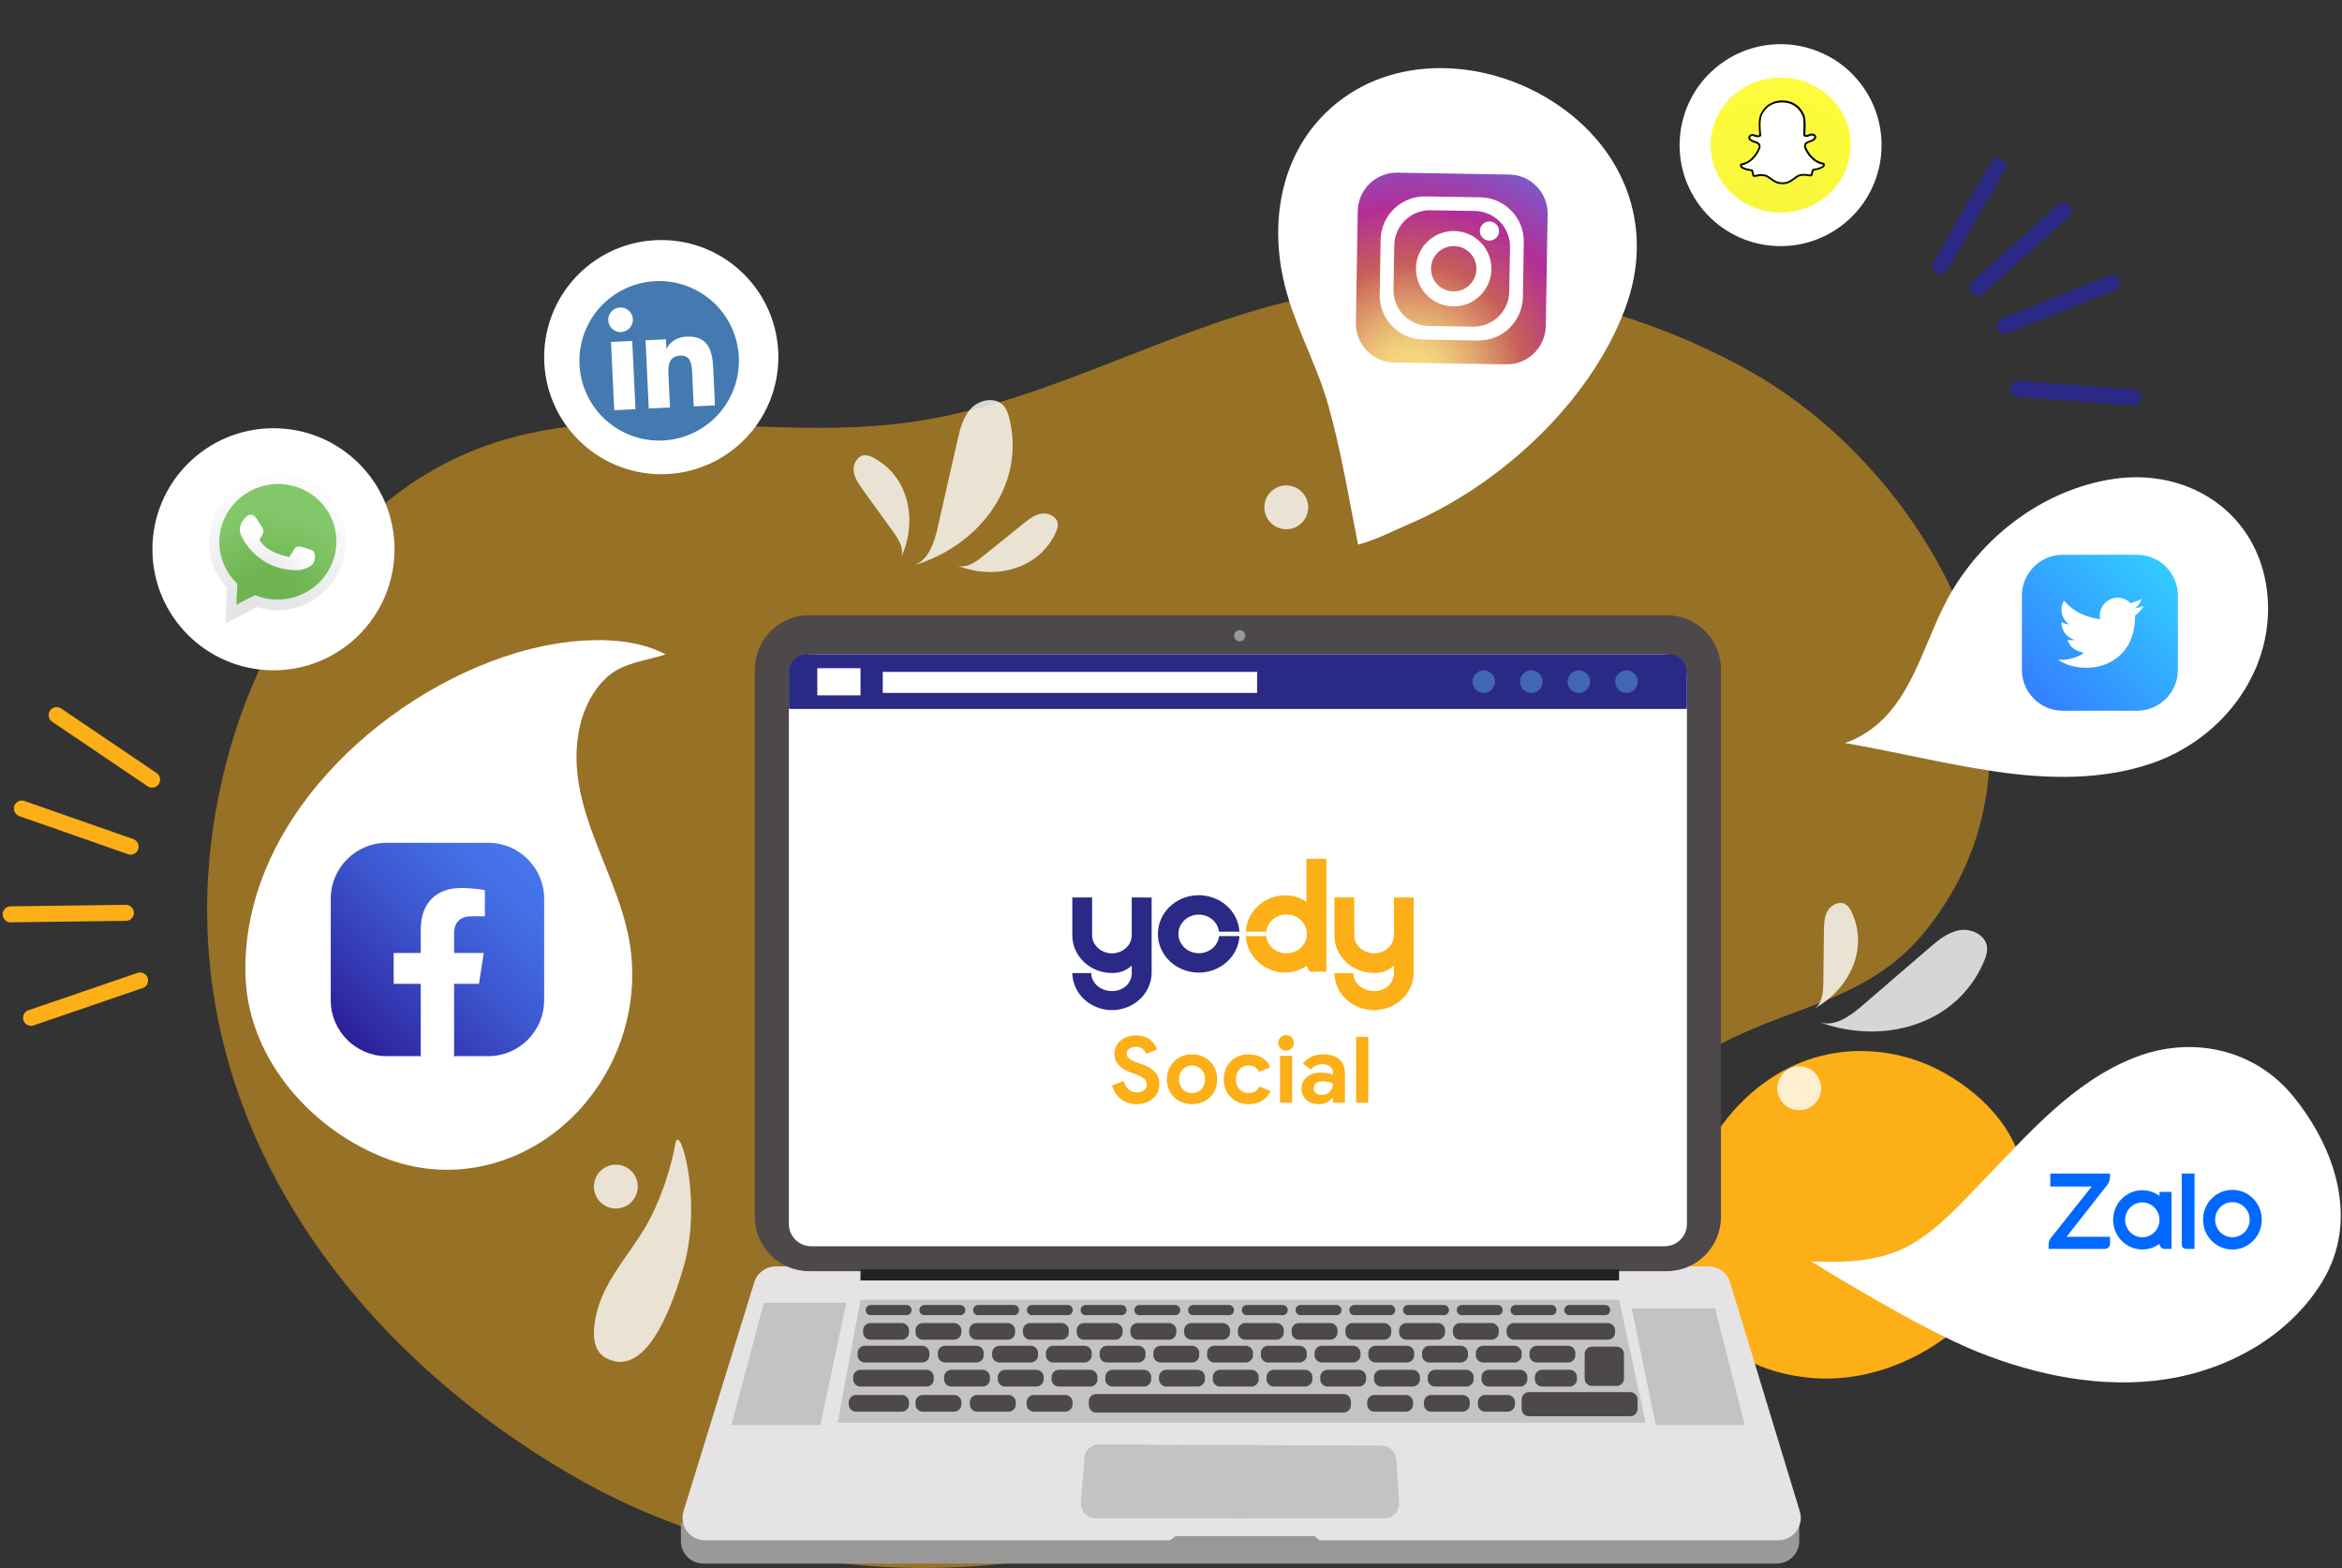 <svg width="439" height="294" viewBox="0 0 439 294" fill="none" xmlns="http://www.w3.org/2000/svg">
<rect x="0" y="0" width="439" height="294" fill="#333333" stroke="none"/>
<g opacity="0.5">
<path d="M367.78 163.71C384.25 129.32 359.05 87.04 328.04 69.6C303.2 55.63 272.48 49.89 244.46 55.85C219.95 61.07 197.94 74.62 173.16 78.76C137.98 84.64 103.49 69.12 72.72 93.91C57.75 105.97 47.66 123.46 42.67 142.03C27.33 199.13 59.65 249.45 108.16 277.12C143.06 297.02 186.91 299.18 224.01 284.13C252.06 272.75 269.63 250.77 287.86 227.66C297.81 215.05 309.11 202.43 323.69 195.11C337.17 188.35 350.97 187.03 361.05 174.37C363.8 170.94 366.02 167.37 367.78 163.71Z" fill="#FCAF17"/>
</g>
<path d="M365.921 202.01C361.921 199.49 357.361 197.84 352.641 197.27C315.821 192.79 297.691 253.08 338.221 258.19C368.361 261.99 397.981 222.22 365.921 202.01Z" fill="#FCAF17"/>
<path d="M127.63 285.479V288.909C127.63 291.239 129.52 293.129 131.85 293.129H333.04C335.37 293.129 337.26 291.239 337.26 288.909V285.479H127.63Z" fill="#999999"/>
<path d="M219.3 288.76L220.37 287.98H246.45L247.32 288.76H333.35C336.17 288.76 338.19 286.03 337.37 283.34L324.3 240.39C323.76 238.62 322.13 237.41 320.28 237.41H145.4C143.56 237.41 141.93 238.61 141.39 240.37L128.12 283.32C127.29 286.02 129.31 288.76 132.13 288.76H219.3Z" fill="#E5E3E4"/>
<path d="M161.3 243.66H303.49L308.46 266.71H157.02L161.3 243.66Z" fill="#C3C3C3"/>
<path d="M233.42 119.61C233.42 120.19 232.95 120.66 232.37 120.66C231.79 120.66 231.32 120.19 231.32 119.61C231.32 119.03 231.79 118.56 232.37 118.56C232.95 118.56 233.42 119.03 233.42 119.61Z" stroke="black" stroke-miterlimit="10"/>
<path d="M316.21 133.329H147.87V128.659C147.87 125.599 150.35 123.109 153.42 123.109H310.66C313.72 123.109 316.21 125.589 316.21 128.659V133.329V133.329Z" stroke="black" stroke-miterlimit="10"/>
<path d="M161.3 125.68H153.2V130.77H161.3V125.68Z" stroke="black" stroke-miterlimit="10"/>
<path d="M235.64 126.38H165.47V130.32H235.64V126.38Z" stroke="black" stroke-miterlimit="10"/>
<path d="M203.09 137.49H150.42V230.12H203.09V137.49Z" stroke="black" stroke-miterlimit="10"/>
<path d="M313.74 168.99H273.91V230.12H313.74V168.99Z" stroke="black" stroke-miterlimit="10"/>
<path d="M313.74 137.49H273.91V164.51H313.74V137.49Z" stroke="black" stroke-miterlimit="10"/>
<path d="M270.86 137.49H206.12V157.87H270.86V137.49Z" stroke="black" stroke-miterlimit="10"/>
<path d="M270.86 160.979H206.12V181.359H270.86V160.979Z" stroke="black" stroke-miterlimit="10"/>
<path d="M270.86 184.46H206.12V204.84H270.86V184.46Z" stroke="black" stroke-miterlimit="10"/>
<path d="M270.86 207.939H206.12V228.319H270.86V207.939Z" stroke="black" stroke-miterlimit="10"/>
<path d="M312.42 238.31H151.66C146.05 238.31 141.49 233.76 141.49 228.14V125.51C141.49 119.9 146.04 115.34 151.66 115.34H312.42C318.03 115.34 322.59 119.89 322.59 125.51V228.14C322.58 233.76 318.03 238.31 312.42 238.31Z" fill="#4D494A"/>
<path d="M312.02 233.639H152.06C149.75 233.639 147.87 231.769 147.87 229.449V126.879C147.87 124.569 149.74 122.689 152.06 122.689H312.02C314.33 122.689 316.21 124.559 316.21 126.879V229.459C316.21 231.769 314.33 233.639 312.02 233.639Z" fill="white"/>
<path d="M224.714 178.702C223.977 178.704 223.255 178.503 222.636 178.125C222.017 177.746 221.526 177.205 221.223 176.568C220.921 175.931 220.819 175.225 220.93 174.534C221.041 173.843 221.361 173.197 221.85 172.675C222.34 172.152 222.978 171.775 223.688 171.589C224.398 171.403 225.15 171.416 225.853 171.625C226.556 171.835 227.18 172.234 227.65 172.772C228.119 173.311 228.414 173.967 228.5 174.661H232.335C232.22 172.776 231.335 171.008 229.867 169.732C228.4 168.456 226.466 167.773 224.476 167.828C222.486 167.882 220.596 168.67 219.209 170.024C217.822 171.379 217.046 173.192 217.046 175.08C217.046 176.968 217.822 178.782 219.209 180.136C220.596 181.49 222.486 182.278 224.476 182.333C226.466 182.387 228.4 181.704 229.867 180.428C231.335 179.153 232.22 177.385 232.335 175.5H228.514C228.405 176.383 227.958 177.197 227.257 177.788C226.557 178.378 225.651 178.704 224.714 178.702Z" fill="#2A2A86"/>
<path d="M212.142 168.246V175.36C212.142 177.221 210.399 178.729 208.436 178.729C206.473 178.729 204.714 177.215 204.714 175.36V168.246H201V175.36C201 176.286 201.192 177.203 201.566 178.058C201.94 178.914 202.488 179.691 203.178 180.346C203.869 181 204.688 181.519 205.59 181.874C206.493 182.228 207.46 182.41 208.436 182.41C209.853 182.41 210.942 182.068 212.142 181.027V182.43C212.142 184.292 210.596 185.799 208.436 185.799C206.276 185.799 204.561 184.288 204.561 182.43H201C201.032 184.28 201.829 186.044 203.22 187.342C204.611 188.639 206.484 189.367 208.435 189.367C210.386 189.367 212.259 188.639 213.65 187.342C215.041 186.044 215.838 184.28 215.87 182.43V168.259L212.142 168.246Z" fill="#2A2A86"/>
<path d="M261.272 168.246V175.36C261.272 177.221 259.529 178.729 257.566 178.729C255.603 178.729 253.844 177.217 253.844 175.36V168.246H250.13V175.36C250.13 176.286 250.322 177.203 250.696 178.058C251.07 178.914 251.618 179.691 252.308 180.346C252.999 181 253.818 181.519 254.721 181.874C255.623 182.228 256.59 182.41 257.566 182.41C258.983 182.41 260.073 182.068 261.272 181.027V182.43C261.272 184.292 259.726 185.799 257.566 185.799C255.406 185.799 253.691 184.288 253.691 182.43H250.13C250.162 184.28 250.959 186.044 252.35 187.342C253.741 188.639 255.614 189.367 257.565 189.367C259.516 189.367 261.389 188.639 262.78 187.342C264.171 186.044 264.968 184.28 265 182.43V168.259L261.272 168.246Z" fill="#FCAF17"/>
<path d="M244.882 161V169.07C243.746 168.277 242.374 167.845 240.963 167.836C236.978 167.836 233.738 170.859 233.515 174.663H237.332C237.445 173.741 237.925 172.894 238.675 172.297C239.424 171.7 240.386 171.397 241.363 171.45C242.341 171.504 243.26 171.91 243.932 172.585C244.604 173.26 244.978 174.153 244.978 175.081C244.978 176.01 244.604 176.903 243.932 177.578C243.26 178.253 242.341 178.659 241.363 178.713C240.386 178.766 239.424 178.463 238.675 177.866C237.925 177.269 237.445 176.422 237.332 175.5H233.515C233.74 179.305 236.988 182.325 240.963 182.325C242.385 182.301 243.764 181.858 244.91 181.059L245.452 182.159H248.622V161H244.882Z" fill="#FCAF17"/>
<path d="M213.059 207C211.964 207 211.004 206.697 210.18 206.09C209.355 205.484 208.774 204.625 208.435 203.513L210.637 202.637C210.806 203.3 211.1 203.822 211.518 204.204C211.947 204.597 212.466 204.793 213.076 204.793C213.584 204.793 214.03 204.664 214.414 204.406C214.787 204.159 214.973 203.799 214.973 203.328C214.973 202.856 214.798 202.48 214.448 202.199C214.087 201.907 213.455 201.593 212.551 201.256L211.789 200.986C210.998 200.717 210.321 200.296 209.756 199.723C209.18 199.128 208.892 198.409 208.892 197.567C208.892 196.916 209.062 196.332 209.4 195.815C209.739 195.287 210.214 194.872 210.823 194.568C211.456 194.254 212.15 194.097 212.907 194.097C214.025 194.097 214.911 194.361 215.566 194.889C216.21 195.416 216.65 196.028 216.888 196.725L214.838 197.584C214.702 197.191 214.477 196.871 214.16 196.624C213.833 196.365 213.426 196.236 212.941 196.236C212.421 196.236 212.003 196.354 211.687 196.59C211.36 196.826 211.196 197.135 211.196 197.516C211.196 197.887 211.348 198.201 211.653 198.46C211.981 198.729 212.495 198.982 213.195 199.218L213.974 199.47C215.069 199.852 215.894 200.335 216.447 200.919C217.023 201.525 217.311 202.317 217.311 203.294C217.311 204.114 217.102 204.799 216.684 205.349C216.244 205.922 215.707 206.337 215.075 206.596C214.42 206.865 213.748 207 213.059 207Z" fill="#FCAF17"/>
<path d="M223.443 207C222.528 207 221.715 206.798 221.004 206.394C220.292 205.989 219.733 205.433 219.327 204.726C218.932 204.041 218.734 203.244 218.734 202.334C218.734 201.436 218.932 200.644 219.327 199.959C219.745 199.24 220.304 198.679 221.004 198.274C221.738 197.859 222.551 197.651 223.443 197.651C224.335 197.651 225.148 197.859 225.882 198.274C226.582 198.679 227.141 199.24 227.559 199.959C227.954 200.644 228.152 201.436 228.152 202.334C228.152 203.244 227.954 204.041 227.559 204.726C227.153 205.433 226.594 205.989 225.882 206.394C225.171 206.798 224.358 207 223.443 207ZM224.663 204.608C225.024 204.417 225.318 204.12 225.543 203.715C225.769 203.322 225.882 202.862 225.882 202.334C225.882 201.817 225.769 201.363 225.543 200.97C225.318 200.565 225.024 200.268 224.663 200.077C224.267 199.863 223.861 199.757 223.443 199.757C223.036 199.757 222.636 199.863 222.24 200.077C221.868 200.279 221.568 200.576 221.343 200.97C221.117 201.363 221.004 201.817 221.004 202.334C221.004 202.828 221.117 203.283 221.343 203.698C221.557 204.103 221.856 204.406 222.24 204.608C222.613 204.81 223.014 204.911 223.443 204.911C223.883 204.911 224.29 204.81 224.663 204.608Z" fill="#FCAF17"/>
<path d="M231.641 206.41C230.941 206.017 230.388 205.461 229.981 204.743C229.586 204.058 229.389 203.255 229.389 202.334C229.389 201.413 229.586 200.61 229.981 199.925C230.388 199.206 230.941 198.651 231.641 198.257C232.353 197.853 233.149 197.651 234.03 197.651C235.001 197.651 235.848 197.864 236.571 198.291C237.282 198.718 237.79 199.313 238.095 200.077L236.012 200.936C235.639 200.15 234.978 199.757 234.03 199.757C233.33 199.757 232.759 199.993 232.319 200.464C231.879 200.936 231.658 201.559 231.658 202.334C231.658 203.109 231.879 203.732 232.319 204.204C232.759 204.675 233.33 204.911 234.03 204.911C235.001 204.911 235.696 204.501 236.113 203.682L238.18 204.574C237.785 205.36 237.243 205.956 236.554 206.36C235.831 206.787 234.99 207 234.03 207C233.126 207 232.33 206.803 231.641 206.41Z" fill="#FCAF17"/>
<path d="M240.043 196.539C239.75 196.247 239.603 195.899 239.603 195.495C239.603 195.102 239.75 194.759 240.043 194.467C240.326 194.187 240.67 194.046 241.077 194.046C241.483 194.046 241.827 194.187 242.11 194.467C242.392 194.748 242.533 195.091 242.533 195.495C242.533 195.91 242.392 196.259 242.11 196.539C241.827 196.82 241.483 196.96 241.077 196.96C240.67 196.96 240.326 196.82 240.043 196.539ZM239.942 197.937H242.211V206.73H239.942V197.937Z" fill="#FCAF17"/>
<path d="M247.175 207C246.237 207 245.469 206.73 244.871 206.191C244.272 205.652 243.973 204.934 243.973 204.035C243.973 203.451 244.126 202.935 244.43 202.486C244.724 202.048 245.153 201.705 245.718 201.458C246.282 201.211 246.887 201.087 247.53 201.087C248.445 201.087 249.224 201.222 249.868 201.492V201.104C249.868 200.621 249.687 200.234 249.326 199.942C248.953 199.639 248.462 199.487 247.852 199.487C247.457 199.487 247.056 199.583 246.649 199.774C246.265 199.953 245.944 200.2 245.684 200.515L244.227 199.386C244.645 198.847 245.181 198.42 245.836 198.106C246.48 197.803 247.186 197.651 247.954 197.651C249.298 197.651 250.331 197.966 251.054 198.594C251.754 199.212 252.104 200.116 252.104 201.306V206.73H249.868V205.838H249.732C249.45 206.197 249.1 206.478 248.682 206.68C248.253 206.893 247.75 207 247.175 207ZM247.717 205.248C248.383 205.248 248.908 205.04 249.292 204.625C249.676 204.209 249.868 203.715 249.868 203.143C249.247 202.862 248.626 202.721 248.005 202.721C246.83 202.721 246.243 203.159 246.243 204.035C246.243 204.395 246.373 204.687 246.633 204.911C246.892 205.136 247.254 205.248 247.717 205.248Z" fill="#FCAF17"/>
<path d="M254.204 194.383H256.474V206.73H254.204V194.383Z" fill="#FCAF17"/>
<path d="M303.49 237.97H161.3V240.05H303.49V237.97Z" fill="#232323"/>
<path d="M143.18 244.24H158.64L153.77 267.16H137.1L143.18 244.24Z" fill="#C3C3C3"/>
<path d="M305.859 245.28L310.369 267.16H327.049L321.489 245.28H305.859Z" fill="#C3C3C3"/>
<path d="M259.56 284.64H205.32C203.74 284.64 202.49 283.29 202.61 281.71L203.26 273.29C203.37 271.87 204.56 270.78 205.98 270.79L259.03 271.02C260.46 271.03 261.63 272.13 261.73 273.56L262.26 281.75C262.37 283.32 261.13 284.64 259.56 284.64Z" fill="#C3C3C3"/>
<path d="M233.42 119.19C233.42 119.77 232.95 120.24 232.37 120.24C231.79 120.24 231.32 119.77 231.32 119.19C231.32 118.61 231.79 118.14 232.37 118.14C232.95 118.14 233.42 118.61 233.42 119.19Z" fill="#989898"/>
<path d="M169.93 246.559H163.21C162.69 246.559 162.27 246.139 162.27 245.619V245.589C162.27 245.069 162.69 244.649 163.21 244.649H169.93C170.45 244.649 170.87 245.069 170.87 245.589V245.619C170.87 246.139 170.45 246.559 169.93 246.559Z" fill="#4D494A"/>
<path d="M172.84 255.429H162.13C161.37 255.429 160.75 254.809 160.75 254.049V253.669C160.75 252.909 161.37 252.289 162.13 252.289H172.84C173.6 252.289 174.22 252.909 174.22 253.669V254.049C174.21 254.819 173.6 255.429 172.84 255.429Z" fill="#4D494A"/>
<path d="M184.19 259.94H178.34C177.58 259.94 176.96 259.32 176.96 258.56V258.18C176.96 257.42 177.58 256.8 178.34 256.8H184.19C184.95 256.8 185.57 257.42 185.57 258.18V258.56C185.56 259.32 184.95 259.94 184.19 259.94Z" fill="#4D494A"/>
<path d="M251.84 264.82H205.48C204.72 264.82 204.1 264.2 204.1 263.44V262.72C204.1 261.96 204.72 261.34 205.48 261.34H251.84C252.6 261.34 253.22 261.96 253.22 262.72V263.44C253.21 264.21 252.6 264.82 251.84 264.82Z" fill="#4D494A"/>
<path d="M193.2 255.429H187.35C186.59 255.429 185.97 254.809 185.97 254.049V253.669C185.97 252.909 186.59 252.289 187.35 252.289H193.2C193.96 252.289 194.58 252.909 194.58 253.669V254.049C194.57 254.819 193.96 255.429 193.2 255.429Z" fill="#4D494A"/>
<path d="M203.27 255.429H197.42C196.66 255.429 196.04 254.809 196.04 254.049V253.669C196.04 252.909 196.66 252.289 197.42 252.289H203.27C204.03 252.289 204.65 252.909 204.65 253.669V254.049C204.65 254.819 204.03 255.429 203.27 255.429Z" fill="#4D494A"/>
<path d="M213.349 255.429H207.499C206.739 255.429 206.119 254.809 206.119 254.049V253.669C206.119 252.909 206.739 252.289 207.499 252.289H213.349C214.109 252.289 214.729 252.909 214.729 253.669V254.049C214.719 254.819 214.109 255.429 213.349 255.429Z" fill="#4D494A"/>
<path d="M283.86 255.429H278.01C277.25 255.429 276.63 254.809 276.63 254.049V253.669C276.63 252.909 277.25 252.289 278.01 252.289H283.86C284.62 252.289 285.24 252.909 285.24 253.669V254.049C285.23 254.819 284.62 255.429 283.86 255.429Z" fill="#4D494A"/>
<path d="M293.929 255.429H288.079C287.319 255.429 286.699 254.809 286.699 254.049V253.669C286.699 252.909 287.319 252.289 288.079 252.289H293.929C294.689 252.289 295.309 252.909 295.309 253.669V254.049C295.309 254.819 294.689 255.429 293.929 255.429Z" fill="#4D494A"/>
<path d="M303.03 259.829H298.42C297.66 259.829 297.04 259.209 297.04 258.449V253.839C297.04 253.079 297.66 252.459 298.42 252.459H303.03C303.79 252.459 304.41 253.079 304.41 253.839V258.449C304.4 259.209 303.79 259.829 303.03 259.829Z" fill="#4D494A"/>
<path d="M209.05 251.159H203.2C202.44 251.159 201.82 250.539 201.82 249.779V249.399C201.82 248.639 202.44 248.029 203.2 248.029H209.05C209.81 248.029 210.43 248.649 210.43 249.399V249.779C210.42 250.539 209.81 251.159 209.05 251.159Z" fill="#4D494A"/>
<path d="M219.12 251.159H213.27C212.51 251.159 211.89 250.539 211.89 249.779V249.399C211.89 248.639 212.51 248.029 213.27 248.029H219.12C219.88 248.029 220.5 248.649 220.5 249.399V249.779C220.5 250.539 219.88 251.159 219.12 251.159Z" fill="#4D494A"/>
<path d="M190.07 246.559H183.35C182.83 246.559 182.41 246.139 182.41 245.619V245.589C182.41 245.069 182.83 244.649 183.35 244.649H190.07C190.59 244.649 191.01 245.069 191.01 245.589V245.619C191.01 246.139 190.59 246.559 190.07 246.559Z" fill="#4D494A"/>
<path d="M210.22 246.559H203.5C202.98 246.559 202.56 246.139 202.56 245.619V245.589C202.56 245.069 202.98 244.649 203.5 244.649H210.22C210.74 244.649 211.16 245.069 211.16 245.589V245.619C211.16 246.139 210.74 246.559 210.22 246.559Z" fill="#4D494A"/>
<path d="M260.59 246.559H253.87C253.35 246.559 252.93 246.139 252.93 245.619V245.589C252.93 245.069 253.35 244.649 253.87 244.649H260.59C261.11 244.649 261.53 245.069 261.53 245.589V245.619C261.53 246.139 261.11 246.559 260.59 246.559Z" fill="#4D494A"/>
<path d="M270.66 246.559H263.94C263.42 246.559 263 246.139 263 245.619V245.589C263 245.069 263.42 244.649 263.94 244.649H270.66C271.18 244.649 271.6 245.069 271.6 245.589V245.619C271.6 246.139 271.18 246.559 270.66 246.559Z" fill="#4D494A"/>
<path d="M290.809 246.559H284.089C283.569 246.559 283.149 246.139 283.149 245.619V245.589C283.149 245.069 283.569 244.649 284.089 244.649H290.809C291.329 244.649 291.749 245.069 291.749 245.589V245.619C291.749 246.139 291.329 246.559 290.809 246.559Z" fill="#4D494A"/>
<path d="M300.88 246.559H294.16C293.64 246.559 293.22 246.139 293.22 245.619V245.589C293.22 245.069 293.64 244.649 294.16 244.649H300.88C301.4 244.649 301.82 245.069 301.82 245.589V245.619C301.82 246.139 301.4 246.559 300.88 246.559Z" fill="#4D494A"/>
<path d="M169.01 251.159H163.16C162.4 251.159 161.78 250.539 161.78 249.779V249.399C161.78 248.639 162.4 248.029 163.16 248.029H169.01C169.77 248.029 170.39 248.649 170.39 249.399V249.779C170.39 250.539 169.77 251.159 169.01 251.159Z" fill="#4D494A"/>
<path d="M169.01 264.65H160.47C159.71 264.65 159.09 264.03 159.09 263.27V262.89C159.09 262.13 159.71 261.51 160.47 261.51H169.01C169.77 261.51 170.39 262.13 170.39 262.89V263.27C170.39 264.04 169.77 264.65 169.01 264.65Z" fill="#4D494A"/>
<path d="M173.66 259.94H161.3C160.54 259.94 159.92 259.32 159.92 258.56V258.18C159.92 257.42 160.54 256.8 161.3 256.8H173.66C174.42 256.8 175.04 257.42 175.04 258.18V258.56C175.04 259.32 174.42 259.94 173.66 259.94Z" fill="#4D494A"/>
<path d="M178.83 251.159H172.98C172.22 251.159 171.6 250.539 171.6 249.779V249.399C171.6 248.639 172.22 248.029 172.98 248.029H178.83C179.59 248.029 180.21 248.649 180.21 249.399V249.779C180.2 250.539 179.59 251.159 178.83 251.159Z" fill="#4D494A"/>
<path d="M183.02 255.429H177.17C176.41 255.429 175.79 254.809 175.79 254.049V253.669C175.79 252.909 176.41 252.289 177.17 252.289H183.02C183.78 252.289 184.4 252.909 184.4 253.669V254.049C184.39 254.819 183.78 255.429 183.02 255.429Z" fill="#4D494A"/>
<path d="M178.83 264.65H172.98C172.22 264.65 171.6 264.03 171.6 263.27V262.89C171.6 262.13 172.22 261.51 172.98 261.51H178.83C179.59 261.51 180.21 262.13 180.21 262.89V263.27C180.2 264.04 179.59 264.65 178.83 264.65Z" fill="#4D494A"/>
<path d="M189.03 264.65H183.18C182.42 264.65 181.8 264.03 181.8 263.27V262.89C181.8 262.13 182.42 261.51 183.18 261.51H189.03C189.79 261.51 190.41 262.13 190.41 262.89V263.27C190.41 264.04 189.79 264.65 189.03 264.65Z" fill="#4D494A"/>
<path d="M199.669 264.65H193.819C193.059 264.65 192.439 264.03 192.439 263.27V262.89C192.439 262.13 193.059 261.51 193.819 261.51H199.669C200.429 261.51 201.049 262.13 201.049 262.89V263.27C201.039 264.04 200.429 264.65 199.669 264.65Z" fill="#4D494A"/>
<path d="M263.5 264.65H257.65C256.89 264.65 256.27 264.03 256.27 263.27V262.89C256.27 262.13 256.89 261.51 257.65 261.51H263.5C264.26 261.51 264.88 262.13 264.88 262.89V263.27C264.87 264.04 264.26 264.65 263.5 264.65Z" fill="#4D494A"/>
<path d="M274.13 264.65H268.28C267.52 264.65 266.9 264.03 266.9 263.27V262.89C266.9 262.13 267.52 261.51 268.28 261.51H274.13C274.89 261.51 275.51 262.13 275.51 262.89V263.27C275.51 264.04 274.89 264.65 274.13 264.65Z" fill="#4D494A"/>
<path d="M282.6 264.65H278.4C277.64 264.65 277.02 264.03 277.02 263.27V262.89C277.02 262.13 277.64 261.51 278.4 261.51H282.6C283.36 261.51 283.98 262.13 283.98 262.89V263.27C283.98 264.04 283.36 264.65 282.6 264.65Z" fill="#4D494A"/>
<path d="M194.259 259.94H188.409C187.649 259.94 187.029 259.32 187.029 258.56V258.18C187.029 257.42 187.649 256.8 188.409 256.8H194.259C195.019 256.8 195.639 257.42 195.639 258.18V258.56C195.639 259.32 195.019 259.94 194.259 259.94Z" fill="#4D494A"/>
<path d="M204.339 259.94H198.489C197.729 259.94 197.109 259.32 197.109 258.56V258.18C197.109 257.42 197.729 256.8 198.489 256.8H204.339C205.099 256.8 205.719 257.42 205.719 258.18V258.56C205.709 259.32 205.099 259.94 204.339 259.94Z" fill="#4D494A"/>
<path d="M214.41 259.94H208.56C207.8 259.94 207.18 259.32 207.18 258.56V258.18C207.18 257.42 207.8 256.8 208.56 256.8H214.41C215.17 256.8 215.79 257.42 215.79 258.18V258.56C215.79 259.32 215.17 259.94 214.41 259.94Z" fill="#4D494A"/>
<path d="M224.48 259.94H218.63C217.87 259.94 217.25 259.32 217.25 258.56V258.18C217.25 257.42 217.87 256.8 218.63 256.8H224.48C225.24 256.8 225.86 257.42 225.86 258.18V258.56C225.86 259.32 225.24 259.94 224.48 259.94Z" fill="#4D494A"/>
<path d="M234.56 259.94H228.71C227.95 259.94 227.33 259.32 227.33 258.56V258.18C227.33 257.42 227.95 256.8 228.71 256.8H234.56C235.32 256.8 235.94 257.42 235.94 258.18V258.56C235.93 259.32 235.32 259.94 234.56 259.94Z" fill="#4D494A"/>
<path d="M244.63 259.94H238.78C238.02 259.94 237.4 259.32 237.4 258.56V258.18C237.4 257.42 238.02 256.8 238.78 256.8H244.63C245.39 256.8 246.01 257.42 246.01 258.18V258.56C246.01 259.32 245.39 259.94 244.63 259.94Z" fill="#4D494A"/>
<path d="M254.7 259.94H248.85C248.09 259.94 247.47 259.32 247.47 258.56V258.18C247.47 257.42 248.09 256.8 248.85 256.8H254.7C255.46 256.8 256.08 257.42 256.08 258.18V258.56C256.08 259.32 255.46 259.94 254.7 259.94Z" fill="#4D494A"/>
<path d="M264.78 259.94H258.93C258.17 259.94 257.55 259.32 257.55 258.56V258.18C257.55 257.42 258.17 256.8 258.93 256.8H264.78C265.54 256.8 266.16 257.42 266.16 258.18V258.56C266.15 259.32 265.54 259.94 264.78 259.94Z" fill="#4D494A"/>
<path d="M274.849 259.94H268.999C268.239 259.94 267.619 259.32 267.619 258.56V258.18C267.619 257.42 268.239 256.8 268.999 256.8H274.849C275.609 256.8 276.229 257.42 276.229 258.18V258.56C276.229 259.32 275.609 259.94 274.849 259.94Z" fill="#4D494A"/>
<path d="M284.919 259.94H279.069C278.309 259.94 277.699 259.32 277.699 258.56V258.18C277.699 257.42 278.319 256.8 279.069 256.8H284.919C285.679 256.8 286.299 257.42 286.299 258.18V258.56C286.299 259.32 285.679 259.94 284.919 259.94Z" fill="#4D494A"/>
<path d="M294.219 259.94H289.069C288.309 259.94 287.699 259.32 287.699 258.56V258.18C287.699 257.42 288.319 256.8 289.069 256.8H294.219C294.979 256.8 295.599 257.42 295.599 258.18V258.56C295.589 259.32 294.969 259.94 294.219 259.94Z" fill="#4D494A"/>
<path d="M223.419 255.429H217.569C216.809 255.429 216.189 254.809 216.189 254.049V253.669C216.189 252.909 216.809 252.289 217.569 252.289H223.419C224.179 252.289 224.799 252.909 224.799 253.669V254.049C224.789 254.819 224.179 255.429 223.419 255.429Z" fill="#4D494A"/>
<path d="M233.49 255.429H227.64C226.88 255.429 226.26 254.809 226.26 254.049V253.669C226.26 252.909 226.88 252.289 227.64 252.289H233.49C234.25 252.289 234.87 252.909 234.87 253.669V254.049C234.87 254.819 234.25 255.429 233.49 255.429Z" fill="#4D494A"/>
<path d="M243.57 255.429H237.72C236.96 255.429 236.34 254.809 236.34 254.049V253.669C236.34 252.909 236.96 252.289 237.72 252.289H243.57C244.33 252.289 244.95 252.909 244.95 253.669V254.049C244.94 254.819 244.33 255.429 243.57 255.429Z" fill="#4D494A"/>
<path d="M253.64 255.429H247.79C247.03 255.429 246.41 254.809 246.41 254.049V253.669C246.41 252.909 247.03 252.289 247.79 252.289H253.64C254.4 252.289 255.02 252.909 255.02 253.669V254.049C255.01 254.819 254.4 255.429 253.64 255.429Z" fill="#4D494A"/>
<path d="M263.71 255.429H257.86C257.1 255.429 256.48 254.809 256.48 254.049V253.669C256.48 252.909 257.1 252.289 257.86 252.289H263.71C264.47 252.289 265.09 252.909 265.09 253.669V254.049C265.09 254.819 264.47 255.429 263.71 255.429Z" fill="#4D494A"/>
<path d="M273.791 255.429H267.941C267.181 255.429 266.561 254.809 266.561 254.049V253.669C266.561 252.909 267.181 252.289 267.941 252.289H273.791C274.551 252.289 275.171 252.909 275.171 253.669V254.049C275.161 254.819 274.551 255.429 273.791 255.429Z" fill="#4D494A"/>
<path d="M305.569 265.509H286.609C285.849 265.509 285.229 264.889 285.229 264.129V262.359C285.229 261.599 285.849 260.979 286.609 260.979H305.569C306.329 260.979 306.949 261.599 306.949 262.359V264.129C306.939 264.899 306.329 265.509 305.569 265.509Z" fill="#4D494A"/>
<path d="M188.9 251.159H183.05C182.29 251.159 181.67 250.539 181.67 249.779V249.399C181.67 248.639 182.29 248.029 183.05 248.029H188.9C189.66 248.029 190.28 248.649 190.28 249.399V249.779C190.28 250.539 189.66 251.159 188.9 251.159Z" fill="#4D494A"/>
<path d="M198.97 251.159H193.12C192.36 251.159 191.74 250.539 191.74 249.779V249.399C191.74 248.639 192.36 248.029 193.12 248.029H198.97C199.73 248.029 200.35 248.649 200.35 249.399V249.779C200.35 250.539 199.73 251.159 198.97 251.159Z" fill="#4D494A"/>
<path d="M229.19 251.159H223.34C222.58 251.159 221.96 250.539 221.96 249.779V249.399C221.96 248.639 222.58 248.029 223.34 248.029H229.19C229.95 248.029 230.57 248.649 230.57 249.399V249.779C230.57 250.539 229.95 251.159 229.19 251.159Z" fill="#4D494A"/>
<path d="M239.27 251.159H233.42C232.66 251.159 232.04 250.539 232.04 249.779V249.399C232.04 248.639 232.66 248.029 233.42 248.029H239.27C240.03 248.029 240.65 248.649 240.65 249.399V249.779C240.64 250.539 240.03 251.159 239.27 251.159Z" fill="#4D494A"/>
<path d="M249.339 251.159H243.489C242.729 251.159 242.109 250.539 242.109 249.779V249.399C242.109 248.639 242.729 248.029 243.489 248.029H249.339C250.099 248.029 250.719 248.649 250.719 249.399V249.779C250.719 250.539 250.099 251.159 249.339 251.159Z" fill="#4D494A"/>
<path d="M259.41 251.159H253.56C252.8 251.159 252.18 250.539 252.18 249.779V249.399C252.18 248.639 252.8 248.029 253.56 248.029H259.41C260.17 248.029 260.79 248.649 260.79 249.399V249.779C260.79 250.539 260.17 251.159 259.41 251.159Z" fill="#4D494A"/>
<path d="M269.49 251.159H263.64C262.88 251.159 262.26 250.539 262.26 249.779V249.399C262.26 248.639 262.88 248.029 263.64 248.029H269.49C270.25 248.029 270.87 248.649 270.87 249.399V249.779C270.86 250.539 270.25 251.159 269.49 251.159Z" fill="#4D494A"/>
<path d="M279.56 251.159H273.71C272.95 251.159 272.33 250.539 272.33 249.779V249.399C272.33 248.639 272.95 248.029 273.71 248.029H279.56C280.32 248.029 280.94 248.649 280.94 249.399V249.779C280.94 250.539 280.32 251.159 279.56 251.159Z" fill="#4D494A"/>
<path d="M301.36 251.159H283.79C283.03 251.159 282.41 250.539 282.41 249.779V249.399C282.41 248.639 283.03 248.029 283.79 248.029H301.36C302.12 248.029 302.74 248.649 302.74 249.399V249.779C302.73 250.539 302.12 251.159 301.36 251.159Z" fill="#4D494A"/>
<path d="M180 246.559H173.28C172.76 246.559 172.34 246.139 172.34 245.619V245.589C172.34 245.069 172.76 244.649 173.28 244.649H180C180.52 244.649 180.94 245.069 180.94 245.589V245.619C180.94 246.139 180.52 246.559 180 246.559Z" fill="#4D494A"/>
<path d="M200.15 246.559H193.43C192.91 246.559 192.49 246.139 192.49 245.619V245.589C192.49 245.069 192.91 244.649 193.43 244.649H200.15C200.67 244.649 201.09 245.069 201.09 245.589V245.619C201.09 246.139 200.67 246.559 200.15 246.559Z" fill="#4D494A"/>
<path d="M220.29 246.559H213.57C213.05 246.559 212.63 246.139 212.63 245.619V245.589C212.63 245.069 213.05 244.649 213.57 244.649H220.29C220.81 244.649 221.23 245.069 221.23 245.589V245.619C221.23 246.139 220.81 246.559 220.29 246.559Z" fill="#4D494A"/>
<path d="M230.37 246.559H223.65C223.13 246.559 222.71 246.139 222.71 245.619V245.589C222.71 245.069 223.13 244.649 223.65 244.649H230.37C230.89 244.649 231.31 245.069 231.31 245.589V245.619C231.31 246.139 230.89 246.559 230.37 246.559Z" fill="#4D494A"/>
<path d="M240.44 246.559H233.72C233.2 246.559 232.78 246.139 232.78 245.619V245.589C232.78 245.069 233.2 244.649 233.72 244.649H240.44C240.96 244.649 241.38 245.069 241.38 245.589V245.619C241.38 246.139 240.96 246.559 240.44 246.559Z" fill="#4D494A"/>
<path d="M250.51 246.559H243.79C243.27 246.559 242.85 246.139 242.85 245.619V245.589C242.85 245.069 243.27 244.649 243.79 244.649H250.51C251.03 244.649 251.45 245.069 251.45 245.589V245.619C251.45 246.139 251.03 246.559 250.51 246.559Z" fill="#4D494A"/>
<path d="M280.73 246.559H274.01C273.49 246.559 273.07 246.139 273.07 245.619V245.589C273.07 245.069 273.49 244.649 274.01 244.649H280.73C281.25 244.649 281.67 245.069 281.67 245.589V245.619C281.67 246.139 281.25 246.559 280.73 246.559Z" fill="#4D494A"/>
<path d="M316 132.909H148.07C147.96 132.909 147.87 132.819 147.87 132.709V126.019C147.87 124.179 149.36 122.689 151.2 122.689H312.88C314.72 122.689 316.21 124.179 316.21 126.019V132.709C316.21 132.819 316.12 132.909 316 132.909Z" fill="#2A2A86"/>
<path d="M161.299 125.27H153.199V130.36H161.299V125.27Z" fill="white"/>
<path d="M235.64 125.96H165.47V129.9H235.64V125.96Z" fill="white"/>
<path opacity="0.5" d="M233.11 270.8H231.78V284.65H233.11V270.8Z" fill="#C3C3C3"/>
<path d="M278.12 129.9C279.285 129.9 280.23 128.955 280.23 127.79C280.23 126.624 279.285 125.68 278.12 125.68C276.954 125.68 276.01 126.624 276.01 127.79C276.01 128.955 276.954 129.9 278.12 129.9Z" fill="#4267B2"/>
<path d="M287.03 129.9C288.195 129.9 289.14 128.955 289.14 127.79C289.14 126.624 288.195 125.68 287.03 125.68C285.865 125.68 284.92 126.624 284.92 127.79C284.92 128.955 285.865 129.9 287.03 129.9Z" fill="#4267B2"/>
<path d="M295.95 129.9C297.115 129.9 298.06 128.955 298.06 127.79C298.06 126.624 297.115 125.68 295.95 125.68C294.785 125.68 293.84 126.624 293.84 127.79C293.84 128.955 294.785 129.9 295.95 129.9Z" fill="#4267B2"/>
<path d="M304.87 129.9C306.035 129.9 306.98 128.955 306.98 127.79C306.98 126.624 306.035 125.68 304.87 125.68C303.704 125.68 302.76 126.624 302.76 127.79C302.76 128.955 303.704 129.9 304.87 129.9Z" fill="#4267B2"/>
<path d="M51.26 125.66C63.792 125.66 73.95 115.502 73.95 102.97C73.95 90.439 63.792 80.28 51.26 80.28C38.729 80.28 28.57 90.439 28.57 102.97C28.57 115.502 38.729 125.66 51.26 125.66Z" fill="white"/>
<path d="M49.411 89.011C42.471 90.441 38.011 97.221 39.441 104.161C39.921 106.501 41.021 108.561 42.521 110.211L42.251 116.921L48.171 113.811C50.181 114.441 52.371 114.581 54.581 114.131C61.521 112.701 65.981 105.921 64.551 98.981C63.131 92.051 56.351 87.581 49.411 89.011Z" fill="url(#paint0_radial_2627_96354)"/>
<path d="M54.27 112.171C52.01 112.641 49.77 112.381 47.79 111.561L44.31 113.371L44.48 109.421C42.92 107.961 41.79 106.021 41.33 103.781C40.12 97.921 43.96 92.191 49.9 90.961C55.84 89.741 61.63 93.491 62.84 99.341C64.05 105.201 60.22 110.941 54.27 112.171Z" fill="url(#paint1_radial_2627_96354)"/>
<path d="M48.621 101.23C48.731 101.03 48.841 100.83 48.951 100.64C49.141 100.31 49.451 99.96 49.381 99.54C49.321 99.141 49.101 98.781 48.881 98.451C48.741 98.24 48.601 98.031 48.471 97.82C48.231 97.43 47.901 96.891 47.621 96.691C47.241 96.421 46.691 96.46 46.311 96.751C46.311 96.751 44.091 98.441 45.341 100.66C45.341 100.66 48.191 107.04 55.871 106.89C55.871 106.89 58.601 106.72 58.981 104.96C59.061 104.58 59.071 104.07 58.961 103.7C58.861 103.34 58.551 103.15 58.211 103.04C57.771 102.9 57.381 102.76 56.901 102.63C56.481 102.52 55.981 102.33 55.561 102.54C55.251 102.7 55.081 103.04 54.911 103.32C54.691 103.68 54.451 104.04 54.231 104.41C54.221 104.43 50.201 103.82 48.621 101.23Z" fill="url(#paint2_radial_2627_96354)"/>
<path d="M370.71 253.44C381.82 257.88 393.98 260.35 405.82 258.59C417.66 256.83 429.12 250.46 435.33 240.22C442.27 228.78 437.81 215.29 429.86 205.53C422.59 196.61 410.82 194.1 400.23 198.22C388.47 202.8 380.15 212.67 371.58 221.48C367.6 225.57 363.41 230.35 358.24 233.3C352.47 236.59 345.99 236.71 339.52 236.49C339.52 236.5 359.6 249.01 370.71 253.44Z" fill="white"/>
<path fill-rule="evenodd" clip-rule="evenodd" d="M404.797 224.201V223.44H407.039V234.137H405.756C405.228 234.137 404.799 233.704 404.797 233.168C404.796 233.168 404.796 233.169 404.796 233.169C403.892 233.84 402.776 234.238 401.57 234.238C398.55 234.238 396.101 231.752 396.101 228.684C396.101 225.617 398.55 223.13 401.57 223.13C402.776 223.13 403.892 223.529 404.796 224.2C404.796 224.2 404.796 224.2 404.797 224.201ZM395.52 220V220.347C395.52 220.994 395.435 221.522 395.022 222.141L394.972 222.199C394.881 222.303 394.669 222.548 394.568 222.68L387.37 231.862H395.52V233.162C395.52 233.701 395.09 234.137 394.56 234.137H384V233.524C384 232.774 384.184 232.439 384.415 232.09L392.089 222.437H384.32V220H395.52ZM409.759 234.137C409.318 234.137 408.959 233.773 408.959 233.325V220H411.359V234.137H409.759ZM418.456 223.063C421.497 223.063 423.961 225.569 423.961 228.655C423.961 231.743 421.497 234.249 418.456 234.249C415.415 234.249 412.95 231.743 412.95 228.655C412.95 225.569 415.415 223.063 418.456 223.063ZM401.57 231.952C403.347 231.952 404.788 230.489 404.788 228.684C404.788 226.882 403.347 225.419 401.57 225.419C399.793 225.419 398.353 226.882 398.353 228.684C398.353 230.489 399.793 231.952 401.57 231.952ZM418.456 231.947C420.244 231.947 421.694 230.473 421.694 228.655C421.694 226.839 420.244 225.366 418.456 225.366C416.665 225.366 415.217 226.839 415.217 228.655C415.217 230.473 416.665 231.947 418.456 231.947Z" fill="#0068FF"/>
<path d="M124.753 122.674C116.753 118.434 104.973 119.924 96.703 122.414C71.173 130.094 44.783 154.744 46.043 183.454C46.723 198.834 58.733 212.154 72.773 217.324C86.503 222.384 101.233 217.414 110.233 206.164C116.393 198.474 119.313 188.714 118.323 178.914C116.823 164.234 105.293 151.544 108.683 136.204C109.463 132.704 111.193 129.254 113.903 126.844C116.943 124.154 121.033 123.924 124.753 122.674Z" fill="white"/>
<path d="M62 187.535V168.465C62 162.706 66.706 158 72.465 158H91.535C97.294 158 102 162.706 102 168.465V187.535C102 193.294 97.294 198 91.535 198H85.119L81.767 197.179L78.881 198H72.465C66.706 198 62 193.294 62 187.535Z" fill="url(#paint3_linear_2627_96354)"/>
<path d="M89.784 184.443L90.673 178.657H85.119V174.908C85.119 173.321 85.899 171.789 88.375 171.789H90.892V166.864C90.892 166.864 88.607 166.468 86.418 166.468C81.849 166.468 78.867 169.231 78.867 174.252V178.657H73.792V184.443H78.867V198H85.119V184.443H89.784Z" fill="white"/>
<path d="M345.223 42.281C353.545 35.953 355.162 24.078 348.835 15.756C342.508 7.434 330.632 5.817 322.31 12.144C313.988 18.471 312.371 30.347 318.699 38.669C325.026 46.991 336.901 48.608 345.223 42.281Z" fill="white"/>
<path d="M333.78 39.85C341.026 39.85 346.9 34.186 346.9 27.2C346.9 20.213 341.026 14.55 333.78 14.55C326.534 14.55 320.66 20.213 320.66 27.2C320.66 34.186 326.534 39.85 333.78 39.85Z" fill="url(#paint4_radial_2627_96354)"/>
<path d="M330.26 21.719C330.29 21.659 330.32 21.589 330.34 21.529C330.52 21.149 330.75 20.799 331.02 20.489C331.26 20.229 331.53 20.009 331.83 19.819C332.09 19.659 332.36 19.539 332.64 19.449C332.87 19.369 333.11 19.319 333.35 19.289C333.58 19.259 333.82 19.249 334.05 19.249C334.28 19.249 334.51 19.259 334.75 19.289C335 19.329 335.25 19.389 335.49 19.469C335.78 19.569 336.06 19.699 336.32 19.869C336.62 20.059 336.89 20.299 337.13 20.569C337.41 20.899 337.63 21.269 337.81 21.669C338.13 22.419 338.06 23.769 338 24.869C337.99 25.039 337.98 25.209 337.98 25.369V25.439L338.02 25.489C338.04 25.509 338.21 25.689 338.58 25.699H338.59H338.6C338.76 25.699 338.92 25.659 339.07 25.599C339.21 25.549 339.34 25.469 339.49 25.439C339.64 25.399 339.92 25.479 340.02 25.599C340.12 25.719 340.01 25.879 339.92 25.959C339.79 26.069 339.63 26.149 339.48 26.219C339.42 26.239 339.35 26.269 339.27 26.299C338.91 26.419 338.37 26.609 338.18 27.059C338.08 27.319 338.11 27.619 338.27 27.949C338.34 28.109 339.38 30.529 341.71 30.909C341.71 30.919 341.71 30.929 341.7 30.949C341.66 31.049 341.41 31.379 339.86 31.649C339.62 31.689 339.56 31.979 339.49 32.309C339.47 32.429 339.44 32.549 339.41 32.669C339.4 32.709 339.4 32.709 339.36 32.709C339.35 32.709 339.35 32.709 339.34 32.709C339.27 32.709 339.17 32.699 339.04 32.669C338.82 32.629 338.52 32.569 338.13 32.579C337.92 32.579 337.69 32.599 337.47 32.639C337 32.729 336.61 33.019 336.2 33.319C335.95 33.509 335.7 33.689 335.43 33.839C335.13 33.999 334.81 34.109 334.47 34.149C334.39 34.159 334.32 34.159 334.25 34.159C333.89 34.179 333.54 34.139 333.2 34.029C332.9 33.929 332.62 33.759 332.36 33.579C332.25 33.509 332.15 33.429 332.04 33.349C331.63 33.049 331.24 32.769 330.76 32.689C330.54 32.649 330.32 32.639 330.1 32.639C329.71 32.639 329.41 32.709 329.19 32.749C329.07 32.779 328.96 32.799 328.9 32.799C328.84 32.799 328.84 32.799 328.83 32.749C328.79 32.629 328.77 32.499 328.74 32.389C328.67 32.059 328.61 31.769 328.36 31.739C326.8 31.499 326.55 31.169 326.51 31.069C326.5 31.049 326.5 31.039 326.5 31.029C328.82 30.609 329.83 28.179 329.89 28.009C330.05 27.669 330.07 27.369 329.97 27.109C329.78 26.659 329.24 26.479 328.87 26.369C328.79 26.339 328.72 26.319 328.66 26.299C328.45 26.209 327.79 25.899 328.21 25.619C328.3 25.559 328.4 25.519 328.51 25.529C328.62 25.539 328.73 25.589 328.83 25.639C329.04 25.719 329.26 25.779 329.49 25.779C329.89 25.779 330.07 25.579 330.09 25.559L330.13 25.509V25.439C330.12 25.279 330.11 25.109 330.1 24.939C330.04 23.829 329.95 22.469 330.26 21.719ZM332.04 19.279C331.61 19.479 331.22 19.759 330.88 20.099C330.48 20.499 330.16 20.999 329.92 21.569C329.57 22.409 329.66 23.819 329.74 24.949C329.75 25.069 329.76 25.199 329.76 25.319C329.71 25.349 329.62 25.369 329.5 25.369C329.31 25.369 329.13 25.319 328.96 25.249C328.81 25.189 328.66 25.129 328.5 25.119C328.34 25.119 328.18 25.179 328.05 25.259C327.87 25.379 327.75 25.539 327.72 25.719C327.7 25.839 327.7 26.069 327.95 26.309C328.09 26.439 328.29 26.559 328.55 26.659C328.62 26.689 328.7 26.709 328.78 26.739C329.08 26.839 329.52 26.979 329.64 27.269C329.7 27.409 329.68 27.609 329.57 27.839C329.57 27.849 329.57 27.849 329.56 27.859C329.43 28.189 329.24 28.499 329.04 28.789C328.73 29.239 328.36 29.669 327.92 29.989C327.69 30.159 327.45 30.299 327.19 30.409C326.96 30.509 326.71 30.549 326.47 30.619C326.28 30.679 326.12 30.809 326.13 31.039C326.13 31.099 326.15 31.149 326.17 31.209C326.25 31.399 326.42 31.549 326.71 31.689C327.06 31.859 327.59 31.999 328.27 32.099C328.31 32.169 328.34 32.339 328.37 32.459C328.4 32.589 328.42 32.709 328.46 32.849C328.5 32.999 328.61 33.179 328.89 33.169C328.99 33.169 329.12 33.139 329.26 33.109C329.47 33.069 329.75 33.009 330.1 32.999C330.29 32.999 330.5 33.019 330.7 33.049C331.09 33.119 331.43 33.359 331.82 33.649C331.85 33.669 331.89 33.699 331.92 33.719C332.16 33.889 332.41 34.069 332.67 34.199C332.97 34.349 333.28 34.459 333.61 34.499C333.8 34.529 333.99 34.529 334.18 34.529C334.39 34.519 334.6 34.509 334.8 34.469C335.12 34.399 335.42 34.279 335.7 34.109C335.83 34.029 335.96 33.949 336.08 33.859C336.2 33.779 336.32 33.699 336.43 33.609C336.82 33.319 337.15 33.069 337.54 32.999C337.74 32.959 337.94 32.939 338.14 32.939C338.48 32.939 338.74 32.979 338.98 33.029C339.14 33.059 339.25 33.069 339.35 33.069H339.36H339.37C339.57 33.069 339.72 32.949 339.78 32.749C339.82 32.619 339.84 32.489 339.87 32.359C339.89 32.249 339.93 32.069 339.96 31.999C340.64 31.879 341.17 31.739 341.51 31.559C341.8 31.419 341.97 31.259 342.05 31.069C342.07 31.009 342.09 30.959 342.09 30.899C342.1 30.699 341.96 30.529 341.78 30.499C339.65 30.149 338.67 27.859 338.63 27.769C338.63 27.759 338.62 27.759 338.62 27.749C338.51 27.519 338.48 27.329 338.54 27.179C338.65 26.889 339.1 26.739 339.4 26.639C339.49 26.609 339.57 26.579 339.63 26.559C339.92 26.439 340.13 26.309 340.26 26.159C340.42 25.979 340.45 25.809 340.45 25.699C340.44 25.269 340.03 25.029 339.67 25.019C339.49 25.019 339.28 25.079 339.12 25.149C338.96 25.219 338.79 25.269 338.61 25.279C338.51 25.279 338.44 25.249 338.39 25.229C338.4 25.129 338.4 25.019 338.41 24.909V24.859C338.47 23.729 338.55 22.319 338.18 21.479C337.93 20.909 337.6 20.419 337.19 20.019C336.85 19.689 336.46 19.419 336.02 19.219C335.57 19.019 335.1 18.899 334.61 18.849C334.43 18.829 334.23 18.819 334.05 18.819C333.64 18.819 333.22 18.869 332.83 18.979C332.55 19.069 332.29 19.159 332.04 19.279Z" fill="#090909"/>
<path d="M339.861 31.639C341.411 31.379 341.661 31.039 341.701 30.939C341.711 30.919 341.711 30.909 341.711 30.899C339.391 30.519 338.341 28.089 338.271 27.939C338.111 27.599 338.081 27.299 338.181 27.049C338.361 26.599 338.911 26.409 339.271 26.289C339.351 26.259 339.421 26.239 339.481 26.209C339.641 26.139 339.791 26.069 339.921 25.949C340.011 25.869 340.121 25.709 340.021 25.589C339.911 25.459 339.641 25.389 339.491 25.429C339.351 25.459 339.211 25.539 339.071 25.589C338.921 25.649 338.761 25.679 338.601 25.689H338.591H338.581C338.211 25.679 338.041 25.499 338.021 25.479L337.981 25.429V25.359C337.991 25.199 338.001 25.029 338.001 24.859C338.061 23.769 338.131 22.409 337.811 21.659C337.641 21.259 337.411 20.889 337.131 20.559C336.891 20.289 336.621 20.049 336.321 19.859C336.061 19.689 335.781 19.559 335.491 19.459C335.251 19.379 335.001 19.319 334.751 19.279C334.521 19.249 334.291 19.239 334.051 19.239C333.811 19.239 333.581 19.249 333.351 19.279C333.111 19.309 332.871 19.369 332.641 19.439C332.361 19.529 332.081 19.659 331.831 19.809C331.531 19.989 331.261 20.209 331.021 20.479C330.741 20.789 330.511 21.139 330.341 21.519C330.311 21.579 330.281 21.639 330.261 21.709C329.951 22.459 330.041 23.819 330.111 24.909C330.121 25.079 330.131 25.249 330.141 25.409V25.479L330.101 25.529C330.081 25.549 329.901 25.749 329.501 25.749C329.281 25.749 329.051 25.689 328.841 25.609C328.731 25.569 328.631 25.509 328.521 25.499C328.411 25.489 328.311 25.529 328.221 25.589C327.801 25.869 328.451 26.179 328.671 26.269C328.721 26.289 328.801 26.319 328.881 26.339C329.241 26.459 329.791 26.629 329.981 27.079C330.091 27.329 330.061 27.639 329.901 27.979C329.841 28.139 328.821 30.579 326.511 30.999C326.511 31.009 326.511 31.019 326.521 31.039C326.561 31.139 326.811 31.469 328.371 31.709C328.611 31.749 328.671 32.029 328.751 32.359C328.781 32.479 328.801 32.599 328.841 32.719C328.851 32.759 328.851 32.769 328.911 32.769C328.981 32.769 329.081 32.749 329.201 32.719C329.421 32.669 329.721 32.609 330.111 32.609C330.321 32.609 330.551 32.629 330.771 32.659C331.251 32.739 331.631 33.019 332.051 33.319C332.161 33.399 332.261 33.479 332.371 33.549C332.631 33.729 332.911 33.889 333.211 33.999C333.551 34.119 333.911 34.149 334.261 34.129C334.331 34.129 334.411 34.119 334.481 34.119C334.821 34.089 335.141 33.979 335.441 33.809C335.711 33.659 335.971 33.469 336.211 33.289C336.621 32.979 337.001 32.689 337.481 32.609C337.701 32.569 337.921 32.549 338.141 32.549C338.531 32.549 338.831 32.599 339.051 32.639C339.171 32.659 339.281 32.679 339.351 32.679C339.361 32.679 339.361 32.679 339.371 32.679C339.411 32.679 339.411 32.679 339.421 32.639C339.451 32.519 339.481 32.399 339.501 32.279C339.561 31.969 339.611 31.679 339.861 31.639Z" fill="white"/>
<path d="M123.95 88.9C136.073 88.9 145.9 79.073 145.9 66.95C145.9 54.827 136.073 45 123.95 45C111.827 45 102 54.827 102 66.95C102 79.073 111.827 88.9 123.95 88.9Z" fill="white"/>
<path d="M129.131 81.514C136.793 78.437 140.51 69.731 137.432 62.069C134.355 54.407 125.649 50.69 117.987 53.767C110.325 56.844 106.608 65.55 109.685 73.213C112.762 80.875 121.468 84.591 129.131 81.514Z" fill="#457AB1"/>
<path d="M114.529 64.099L118.509 63.909L119.119 76.709L115.139 76.899L114.529 64.099ZM116.219 57.639C117.489 57.579 118.569 58.569 118.629 59.839C118.689 61.109 117.709 62.189 116.429 62.249C115.149 62.309 114.079 61.329 114.009 60.049C113.969 58.779 114.949 57.699 116.219 57.639Z" fill="white"/>
<path d="M121.009 63.789L124.829 63.609L124.909 65.359H124.959C125.439 64.329 126.689 63.209 128.629 63.109C132.659 62.919 133.529 65.529 133.689 68.979L134.019 75.999L130.039 76.189L129.749 69.959C129.679 68.479 129.559 66.569 127.519 66.659C125.449 66.759 125.209 68.389 125.289 70.059L125.589 76.389L121.609 76.579L121.009 63.789Z" fill="white"/>
<path d="M347.193 138.771C357.906 134.013 359.985 121.745 364.982 112.424C371.242 100.744 382.962 91.753 396.182 89.788C410.294 87.681 423.191 96.15 424.944 110.784C426.686 125.329 416.846 138.477 403.327 143.106C394.079 146.268 384.009 146.079 374.334 144.677C364.757 143.292 355.227 140.905 345.753 139.278C346.245 139.144 346.73 138.98 347.193 138.771Z" fill="white"/>
<path d="M379 125.59L379 111.65C379 107.44 382.44 104 386.65 104L400.59 104C404.8 104 408.24 107.44 408.24 111.65L408.24 125.59C408.24 129.8 404.8 133.24 400.59 133.24L386.65 133.24C382.45 133.24 379 129.8 379 125.59Z" fill="url(#paint5_linear_2627_96354)"/>
<path d="M401.7 113.61C401.19 113.84 400.63 113.98 400.09 114.07C400.35 114.03 400.73 113.56 400.88 113.37C401.11 113.08 401.31 112.75 401.42 112.39C401.43 112.36 401.44 112.33 401.42 112.31C401.38 112.3 401.36 112.3 401.33 112.32C400.72 112.65 400.09 112.88 399.42 113.05C399.36 113.06 399.32 113.05 399.29 113.02C399.23 112.96 399.18 112.9 399.12 112.85C398.84 112.61 398.54 112.42 398.19 112.28C397.74 112.1 397.25 112.02 396.77 112.05C396.3 112.08 395.84 112.21 395.42 112.43C395 112.65 394.63 112.95 394.33 113.32C394.02 113.7 393.8 114.15 393.68 114.62C393.57 115.08 393.58 115.53 393.65 115.99C393.66 116.07 393.65 116.08 393.58 116.07C390.95 115.68 388.78 114.74 387.01 112.73C386.93 112.64 386.89 112.64 386.83 112.74C386.06 113.9 386.43 115.76 387.4 116.68C387.53 116.8 387.66 116.92 387.8 117.04C387.75 117.05 387.11 116.98 386.53 116.68C386.45 116.63 386.41 116.66 386.41 116.75C386.4 116.88 386.41 116.99 386.43 117.13C386.58 118.3 387.39 119.39 388.51 119.82C388.64 119.88 388.79 119.92 388.93 119.95C388.68 120.01 388.41 120.05 387.69 119.99C387.6 119.97 387.56 120.02 387.6 120.1C388.15 121.59 389.33 122.03 390.21 122.29C390.33 122.31 390.45 122.31 390.57 122.34C390.56 122.35 390.56 122.35 390.55 122.36C390.26 122.81 389.24 123.14 388.77 123.31C387.91 123.61 386.97 123.75 386.06 123.66C385.91 123.64 385.88 123.64 385.84 123.66C385.8 123.68 385.83 123.72 385.88 123.76C386.06 123.88 386.25 123.99 386.44 124.09C387.02 124.4 387.62 124.64 388.25 124.81C391.51 125.71 395.17 125.05 397.62 122.62C399.54 120.71 400.21 118.08 400.21 115.45C400.21 115.35 400.33 115.29 400.4 115.24C400.9 114.86 401.3 114.42 401.67 113.91C401.75 113.8 401.75 113.7 401.75 113.66C401.75 113.65 401.75 113.65 401.75 113.65C401.77 113.57 401.77 113.58 401.7 113.61Z" fill="white"/>
<g opacity="0.8">
<path d="M340.01 189.12C341.55 188.23 341.75 186.13 341.77 184.35C341.81 181.08 341.85 177.81 341.89 174.54C341.91 173.21 341.94 171.81 342.63 170.68C343.32 169.55 344.91 168.85 346.02 169.58C346.52 169.91 346.83 170.46 347.09 171C350.41 178.09 346.42 185.66 340.01 189.12Z" fill="white"/>
</g>
<g opacity="0.8">
<path d="M341.07 191.63C343.91 192.58 346.79 190.49 349.06 188.54C353.23 184.95 357.4 181.36 361.57 177.76C363.26 176.3 365.07 174.79 367.27 174.39C369.47 174 372.13 175.23 372.44 177.44C372.58 178.44 372.24 179.45 371.83 180.38C366.59 192.47 352.57 195.87 341.07 191.63Z" fill="white"/>
</g>
<g opacity="0.8">
<path d="M168.871 104.615C169.581 102.985 168.491 101.175 167.451 99.736C165.541 97.085 163.621 94.436 161.711 91.785C160.931 90.706 160.131 89.566 160.011 88.236C159.891 86.915 160.751 85.406 162.081 85.335C162.681 85.305 163.261 85.555 163.791 85.846C170.671 89.566 171.961 98.035 168.871 104.615Z" fill="white"/>
</g>
<g opacity="0.8">
<path d="M179.381 106.005C181.051 106.625 182.801 105.445 184.181 104.325C186.731 102.275 189.271 100.225 191.821 98.175C192.851 97.345 193.961 96.475 195.271 96.285C196.581 96.095 198.141 96.875 198.281 98.195C198.351 98.795 198.121 99.385 197.861 99.925C194.511 106.995 186.121 108.745 179.381 106.005Z" fill="white"/>
</g>
<g opacity="0.8">
<path d="M171.221 106.006C174.071 105.086 175.141 101.686 175.801 98.766C177.021 93.396 178.231 88.026 179.451 82.656C179.941 80.476 180.501 78.186 182.031 76.556C183.571 74.936 186.431 74.346 188.001 75.936C188.711 76.656 189.031 77.666 189.261 78.656C192.231 91.506 182.991 102.576 171.221 106.006Z" fill="white"/>
</g>
<g opacity="0.8">
<path d="M116.84 236.24C114.36 239.82 112.09 243.44 111.46 248.13C111.13 250.59 111.27 253.5 113.83 254.72C121.7 258.5 126.44 243.09 127.97 238.11C131.89 225.38 127.38 210.24 126.62 214.33C125.74 219.05 124.15 223.94 121.91 228.34C120.45 231.19 118.59 233.7 116.84 236.24Z" fill="white"/>
</g>
<path d="M254.49 101.72C252.79 93.08 251.35 84.4 248.97 75.92C246.72 67.92 242.36 60.6 240.55 52.32C238.12 41.22 240.16 29.31 248.52 21.14C259.58 10.32 276.96 10.68 289.82 18.28C304.2 26.78 310.57 42.18 304.57 58.01C297.92 75.55 281.23 90.89 264.18 98.22C261.11 99.54 257.76 101.28 254.56 102.1C254.54 101.97 254.52 101.85 254.49 101.72Z" fill="white"/>
<path d="M289.75 61.12C289.68 65.16 286.35 68.38 282.32 68.31L261.35 67.96C257.31 67.89 254.09 64.56 254.16 60.53L254.51 39.56C254.58 35.52 257.91 32.3 261.94 32.37L282.91 32.72C286.95 32.79 290.17 36.12 290.1 40.16L289.75 61.12Z" fill="url(#paint6_radial_2627_96354)"/>
<path d="M277.5 36.991L267.2 36.821C262.63 36.741 258.87 40.391 258.79 44.951L258.62 55.251C258.54 59.821 262.18 63.581 266.75 63.661L277.05 63.831C281.62 63.911 285.38 60.271 285.46 55.701L285.63 45.401C285.71 40.841 282.07 37.071 277.5 36.991ZM282.9 54.671C282.84 58.361 279.8 61.301 276.11 61.241L267.78 61.101C264.09 61.041 261.15 58.001 261.21 54.311L261.35 45.981C261.41 42.291 264.45 39.351 268.15 39.411L276.48 39.551C280.17 39.611 283.11 42.661 283.05 46.351L282.9 54.671Z" fill="white"/>
<path d="M272.61 43.311C268.7 43.241 265.49 46.361 265.42 50.261C265.35 54.161 268.47 57.381 272.37 57.451C276.27 57.521 279.49 54.401 279.56 50.501C279.62 46.601 276.51 43.381 272.61 43.311ZM272.42 54.641C270.07 54.601 268.2 52.661 268.24 50.311C268.28 47.961 270.21 46.091 272.57 46.131C274.92 46.171 276.79 48.101 276.75 50.461C276.7 52.801 274.77 54.681 272.42 54.641Z" fill="white"/>
<path d="M280.991 43.341C280.971 44.331 280.151 45.121 279.161 45.111C278.171 45.091 277.381 44.281 277.391 43.281C277.411 42.291 278.221 41.491 279.221 41.511C280.211 41.531 281.001 42.351 280.991 43.341Z" fill="white"/>
<path opacity="0.8" d="M115.44 226.56C117.71 226.56 119.55 224.72 119.55 222.45C119.55 220.18 117.71 218.34 115.44 218.34C113.17 218.34 111.33 220.18 111.33 222.45C111.33 224.72 113.17 226.56 115.44 226.56Z" fill="white"/>
<path opacity="0.8" d="M245.22 95.11C245.22 97.38 243.38 99.22 241.11 99.22C238.84 99.22 237 97.38 237 95.11C237 92.84 238.84 91 241.11 91C243.38 91.01 245.22 92.85 245.22 95.11Z" fill="white"/>
<path opacity="0.8" d="M337.26 208.13C339.53 208.13 341.37 206.29 341.37 204.02C341.37 201.75 339.53 199.91 337.26 199.91C334.991 199.91 333.15 201.75 333.15 204.02C333.15 206.29 334.991 208.13 337.26 208.13Z" fill="white"/>
<path d="M370.72 53.899L386.81 39.489" stroke="#2A2A86" stroke-width="3" stroke-miterlimit="10" stroke-linecap="round"/>
<path d="M375.8 61.07L395.86 53.06" stroke="#2A2A86" stroke-width="3" stroke-miterlimit="10" stroke-linecap="round"/>
<path d="M378.37 72.899L399.91 74.529" stroke="#2A2A86" stroke-width="3" stroke-miterlimit="10" stroke-linecap="round"/>
<path d="M363.7 49.889L374.5 31.189" stroke="#2A2A86" stroke-width="3" stroke-miterlimit="10" stroke-linecap="round"/>
<path d="M23.6 171.13L2 171.41" stroke="#FCAF17" stroke-width="3" stroke-miterlimit="10" stroke-linecap="round"/>
<path d="M24.48 158.719L4.1 151.579" stroke="#FCAF17" stroke-width="3" stroke-miterlimit="10" stroke-linecap="round"/>
<path d="M28.51 146.16L10.62 134.06" stroke="#FCAF17" stroke-width="3" stroke-miterlimit="10" stroke-linecap="round"/>
<path d="M26.26 183.81L5.82 190.81" stroke="#FCAF17" stroke-width="3" stroke-miterlimit="10" stroke-linecap="round"/>
<defs>
<radialGradient id="paint0_radial_2627_96354" cx="0" cy="0" r="1" gradientUnits="userSpaceOnUse" gradientTransform="translate(49.813 116.108) rotate(-11.648) scale(27.714 27.714)">
<stop offset="0.219" stop-color="#E5E5E5"/>
<stop offset="0.883" stop-color="#FCFCFC"/>
</radialGradient>
<radialGradient id="paint1_radial_2627_96354" cx="0" cy="0" r="1" gradientUnits="userSpaceOnUse" gradientTransform="translate(50.136 113.639) rotate(-11.651) scale(23.73 23.39)">
<stop offset="0.26" stop-color="#6FB452"/>
<stop offset="0.76" stop-color="#83C76B"/>
</radialGradient>
<radialGradient id="paint2_radial_2627_96354" cx="0" cy="0" r="1" gradientUnits="userSpaceOnUse" gradientTransform="translate(48.928 110.362) rotate(-11.648) scale(12.398 12.398)">
<stop offset="0.219" stop-color="#E5E5E5"/>
<stop offset="0.883" stop-color="white"/>
</radialGradient>
<linearGradient id="paint3_linear_2627_96354" x1="98.93" y1="161.074" x2="65.074" y2="194.93" gradientUnits="userSpaceOnUse">
<stop stop-color="#4676ED"/>
<stop offset="0.185" stop-color="#436DE4"/>
<stop offset="0.487" stop-color="#3C55CD"/>
<stop offset="0.865" stop-color="#302EA8"/>
<stop offset="1" stop-color="#2B1E99"/>
</linearGradient>
<radialGradient id="paint4_radial_2627_96354" cx="0" cy="0" r="1" gradientUnits="userSpaceOnUse" gradientTransform="translate(332.926 41.712) scale(33.613 35.182)">
<stop offset="0.092" stop-color="#F8F63B"/>
<stop offset="0.73" stop-color="#FDFB3B"/>
</radialGradient>
<linearGradient id="paint5_linear_2627_96354" x1="405.999" y1="106.247" x2="381.251" y2="130.996" gradientUnits="userSpaceOnUse">
<stop stop-color="#33CCFF"/>
<stop offset="1" stop-color="#337FFF"/>
</linearGradient>
<radialGradient id="paint6_radial_2627_96354" cx="0" cy="0" r="1" gradientUnits="userSpaceOnUse" gradientTransform="translate(264.415 70.762) rotate(0.957) scale(47.176 47.176)">
<stop offset="0.097" stop-color="#F3D67E"/>
<stop offset="0.155" stop-color="#EEC97A"/>
<stop offset="0.261" stop-color="#E2A870"/>
<stop offset="0.402" stop-color="#CE735F"/>
<stop offset="0.449" stop-color="#C75F59"/>
<stop offset="0.679" stop-color="#B32E97"/>
<stop offset="1" stop-color="#6868DA"/>
</radialGradient>
</defs>
</svg>
